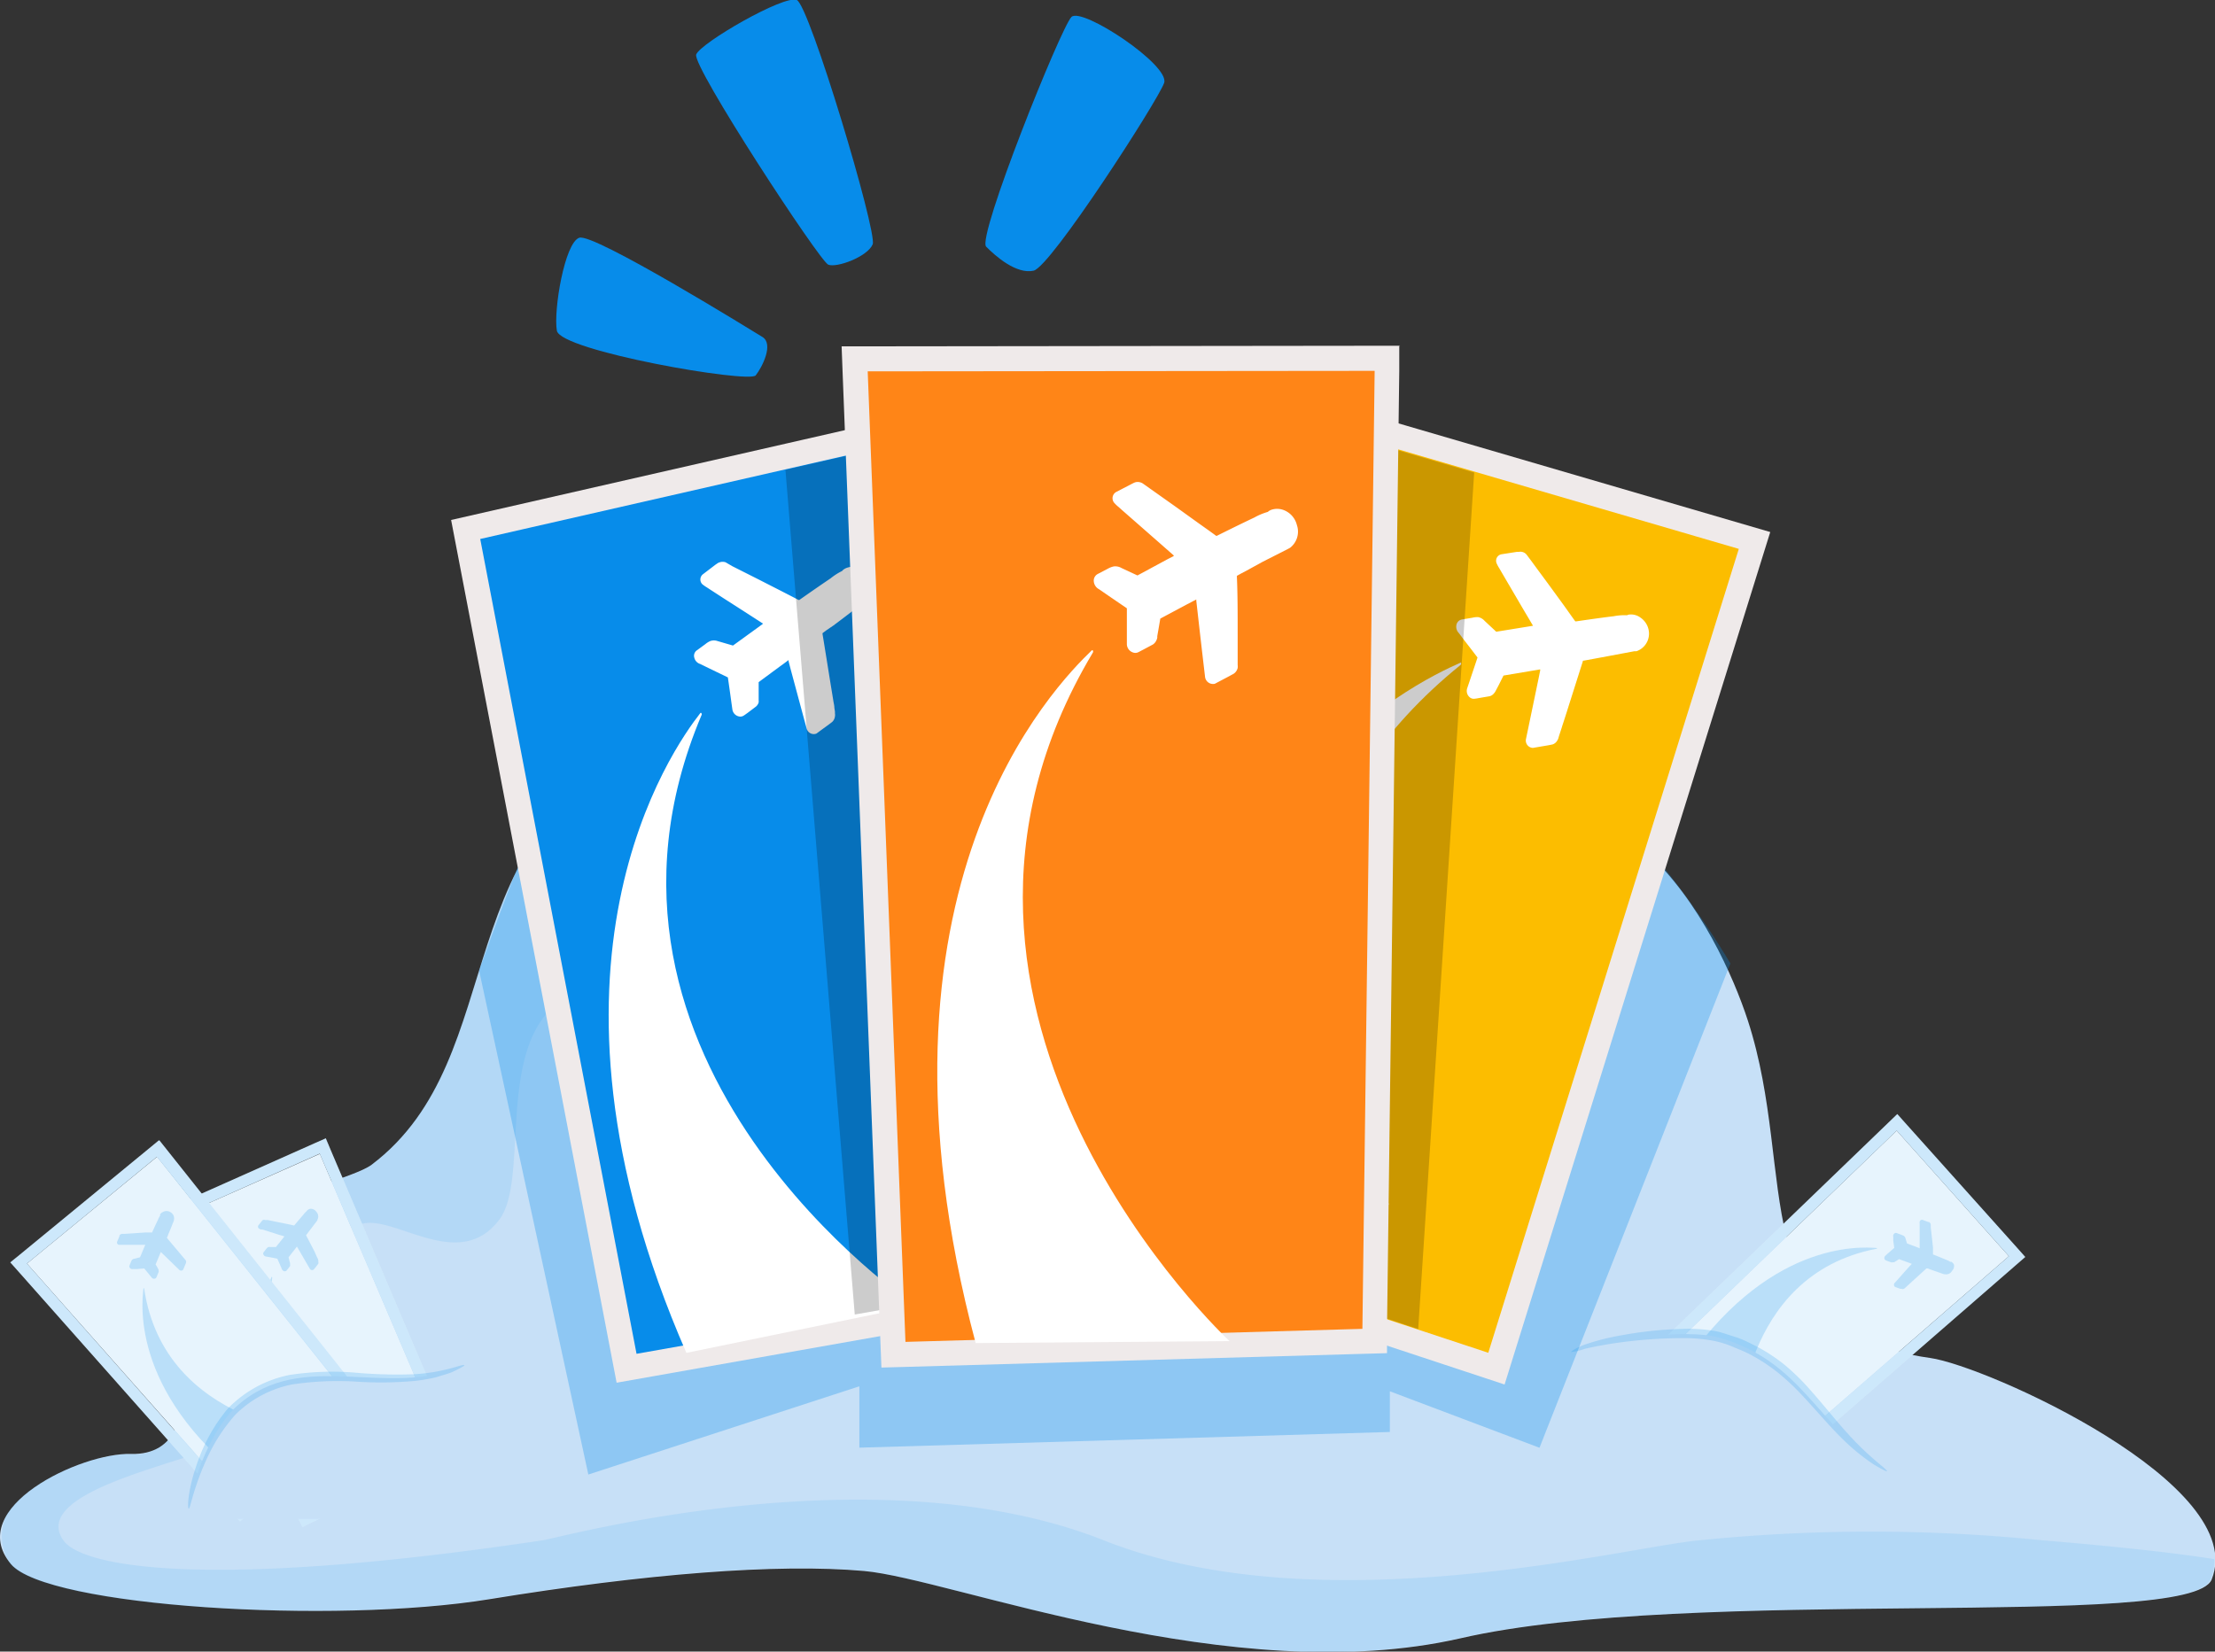 <svg xmlns="http://www.w3.org/2000/svg" viewBox="0 0 225.89 168.47"><rect x="0" y="0" width="225.89" height="168.47" fill="#333333" stroke="none"/><defs><style>.cls-1{fill:#c7e0f7;}.cls-11,.cls-2,.cls-5,.cls-9{fill:#078cea;}.cls-2,.cls-4{opacity:0.1;}.cls-3{fill:#fff;}.cls-6{opacity:0.2;}.cls-7{opacity:0.25;}.cls-8{fill:#39a3ee;}.cls-9{opacity:0.3;}.cls-10{fill:#fcbd00;}.cls-10,.cls-11{stroke:#efeaea;stroke-miterlimit:10;stroke-width:2.55px;}.cls-12{fill:#ff8517;}.cls-13{fill:#efeaea;}</style></defs><title>tickets</title><g id="Layer_2" data-name="Layer 2"><g id="WIREFRAME"><path class="cls-1" d="M1.11,159.54c-4.78-5.74,7.13-11.38,12.25-11.23,4.79.14,5.6-4.43,4.54-6.62-8.1-16.75,16.54-20.29,20-22.88,14.69-11.13,6.91-34.17,29.56-43.58,10.71-4.45,26-5.33,43.09,12.63,12.08,12.7,21.3,8.4,34.25-1,19.66-14.32,30.61,8.52,33.44,17.21,5.23,16.06-.84,31.72,18.6,34.45,5.72.8,32.62,12.89,28.71,22.6-2.12,5.26-53,.56-76.63,6-23.24,5.3-51.92-6.08-60.8-6.87s-22.33.29-38.22,2.88S4.73,163.9,1.11,159.54Z"/><path class="cls-2" d="M208.3,157.12a173.19,173.19,0,0,0-35,0c-7.45.65-38.51,8.8-60.74,0-23.15-9.18-55.25-.3-57.22,0-34.27,5.13-47,2.71-48.88,0C2.85,151.93,20.22,149,23,147.05a20.19,20.19,0,0,0,7.83-9.46c.76-1.76.76-3.76,1.49-5.53,1.35-3.23,1.3-6.5,4.72-7.25s9.88,5,13.91-.44c2.86-3.87,0-15.74,4.95-21.15L53.1,88c-5.64,10.5-5.37,23.37-15.25,30.85-3.41,2.59-28,6.13-20,22.88.86,1.78.49,5.13-2.25,6.25a5.45,5.45,0,0,1-1.43.35,8,8,0,0,1-.86,0c-3.58-.1-10.48,2.63-12.67,6.24a5.21,5.21,0,0,0,.42,5h0c3.63,4.36,32.85,6.13,48.74,3.54s29.34-3.68,38.22-2.88,37.56,12.17,60.8,6.87c23.67-5.41,74.51-.71,76.63-6a5.28,5.28,0,0,0,.37-2.06C221.82,158.41,216.09,157.77,208.3,157.12Z"/><path class="cls-3" d="M193.43,115.33l11.44,12.81-24.52,21.31-10.64-11.27,23.72-22.85m.06-1.69-.87.84L168.9,137.34l-.84.8.8.85,10.63,11.26.77.82.85-.74L205.64,129l.9-.78-.79-.89L194.3,114.55l-.81-.91Z"/><g class="cls-4"><polygon class="cls-3" points="180.34 149.45 169.71 138.18 193.43 115.33 204.87 128.14 180.34 149.45"/></g><polygon class="cls-3" points="180.34 149.45 169.71 138.18 193.43 115.33 204.87 128.14 180.34 149.45"/><g class="cls-4"><polygon class="cls-5" points="180.34 149.45 169.71 138.18 193.43 115.33 204.87 128.14 180.34 149.45"/></g><g class="cls-6"><path class="cls-5" d="M193.43,115.33l11.44,12.81-24.52,21.31-10.64-11.27,23.72-22.85m.06-1.69-.87.84L168.9,137.34l-.84.8.8.85,10.63,11.26.77.82.85-.74L205.64,129l.9-.78-.79-.89L194.3,114.55l-.81-.91Z"/></g><g class="cls-6"><path class="cls-5" d="M191.38,127.38c.05,0,.07-.08,0-.08-1.66-.12-11.28-.77-20.09,12.59l6,6.33S177.37,130.06,191.38,127.38Z"/></g><g class="cls-6"><path class="cls-5" d="M199.27,129a.76.76,0,0,0-.26-.29c-.08,0-.13,0-.13,0a1.72,1.72,0,0,0-.45-.22c-.3-.13-.76-.32-1.3-.53,0,0,0,0,0,0v-.07l0-.21,0-.43-.11-1-.12-1.07,0-.29a.31.31,0,0,0-.11-.19.16.16,0,0,0-.09-.05l-.06,0-.55-.21a.24.24,0,0,0-.32.19.8.8,0,0,0,0,.21v2.49h0l-.2-.08-1.09-.41-.17-.57A.44.44,0,0,0,194,126a.64.64,0,0,0-.19-.08l-.38-.14a.24.24,0,0,0-.27.07.33.33,0,0,0-.08.31l0,.4.1.73-.71.62-.19.18a.3.3,0,0,0-.09.34.25.25,0,0,0,.12.13l.15.06.39.14a.37.37,0,0,0,.18,0l.08,0,.05,0,.18-.11.33-.21.93.34.37.14h0l0,0-.2.21-1.52,1.71a.28.28,0,0,0,0,.43l.3.11.25.09.14,0a.29.29,0,0,0,.22,0l.09-.06.05-.05.1-.09.21-.19.4-.37,1.45-1.32s0,0,0,0l.14,0,.26.1.51.18.89.31.08,0h0a.68.68,0,0,0,.73-.34A.71.71,0,0,0,199.27,129Z"/></g><path class="cls-1" d="M160.22,138c2.94-1.47,11.85-2.47,15-1.58,8.63,2.43,10,9,17.19,13.69L178,153.6"/><g class="cls-7"><path class="cls-8" d="M192.43,150.07c0,.06-.51-.18-1.33-.68a21.34,21.34,0,0,1-3.16-2.57c-1.24-1.2-2.55-2.77-4.06-4.39a24.8,24.8,0,0,0-2.51-2.37,17.85,17.85,0,0,0-3.09-2c-.56-.28-1.14-.5-1.71-.74s-1.17-.41-1.72-.53a16.09,16.09,0,0,0-3.38-.29,47.2,47.2,0,0,0-5.89.39c-1.67.21-3,.48-3.93.69a6.24,6.24,0,0,1-1.43.34c0-.06.41-.38,1.31-.73a23.73,23.73,0,0,1,3.94-1,38.7,38.7,0,0,1,6-.63,15.85,15.85,0,0,1,3.63.25c.64.15,1.22.37,1.84.56s1.22.48,1.82.78a17.58,17.58,0,0,1,3.27,2.1,22.78,22.78,0,0,1,2.57,2.52c1.52,1.7,2.74,3.29,3.89,4.52C190.74,148.79,192.53,149.91,192.43,150.07Z"/></g><path class="cls-3" d="M32.62,117.71l12.75,29.88-14,6.66L16.92,124.67l15.7-7m.62-1.56-1.09.48-15.71,7-1.11.5.53,1.09,14.48,29.59.51,1,1-.5,14-6.66,1-.49-.44-1L33.7,117.25l-.46-1.1Z"/><g class="cls-4"><polygon class="cls-3" points="45.37 147.59 31.39 154.25 16.91 124.67 32.62 117.7 45.37 147.59"/></g><polygon class="cls-3" points="45.37 147.59 31.39 154.25 16.91 124.67 32.62 117.7 45.37 147.59"/><g class="cls-4"><polygon class="cls-5" points="45.37 147.59 31.39 154.25 16.91 124.67 32.62 117.7 45.37 147.59"/></g><g class="cls-6"><path class="cls-5" d="M32.62,117.71l12.75,29.88-14,6.66L16.92,124.67l15.7-7m.62-1.56-1.09.48-15.71,7-1.11.5.53,1.09,14.48,29.59.51,1,1-.5,14-6.66,1-.49-.44-1L33.7,117.25l-.46-1.1Z"/></g><g class="cls-6"><path class="cls-5" d="M27.76,130.32c0-.06-.05-.1-.07-.06-.63,1.55-4.19,10.5,5.82,23l7.85-3.74S26,144.48,27.76,130.32Z"/></g><g class="cls-6"><path class="cls-5" d="M31.69,123.3a.57.57,0,0,0-.35.16.44.44,0,0,0-.08.1,2.25,2.25,0,0,0-.34.37c-.21.24-.54.62-.91,1.07l0,0h-.07l-.2-.05-.43-.09-.94-.19-1.06-.22-.28,0a.28.28,0,0,0-.22,0,.27.27,0,0,0-.08.07l0,0-.37.46a.24.24,0,0,0,.08.36.91.91,0,0,0,.2.08l.13,0,.54.17,1.13.36.57.17s0,0,0,0l-.14.17-.73.91h-.59a.37.37,0,0,0-.27.06.84.84,0,0,0-.14.15l-.25.32a.22.22,0,0,0,0,.28.33.33,0,0,0,.27.17l.4.07.72.14.38.86.1.24a.34.34,0,0,0,.3.19.33.33,0,0,0,.16-.07l.1-.13.26-.33a.34.34,0,0,0,0-.17.28.28,0,0,0,0-.09v-.06l-.06-.2-.09-.38.61-.78.24-.31h0l0,0,.15.25,1.16,2a.26.26,0,0,0,.41.08l.21-.25.16-.21.09-.12a.33.33,0,0,0,0-.22l0-.1,0-.06-.05-.13-.12-.25-.22-.5L31.21,126s0,0,0,0l.09-.11.17-.23.32-.42.58-.76,0-.06h0a.69.69,0,0,0-.1-.8A.71.71,0,0,0,31.69,123.3Z"/></g><path class="cls-3" d="M16,118l20.26,25.4-11.7,10.15L2.75,128.89,16,118m.18-1.66-.92.76L2,128l-.95.77.81.91,21.85,24.65.76.87.88-.76,11.7-10.16.85-.73-.7-.88L17,117.26l-.74-.93Z"/><g class="cls-4"><polygon class="cls-3" points="36.29 143.39 24.59 153.54 2.75 128.89 16.03 117.99 36.29 143.39"/></g><polygon class="cls-3" points="36.29 143.39 24.59 153.54 2.75 128.89 16.03 117.99 36.29 143.39"/><g class="cls-4"><polygon class="cls-5" points="36.29 143.39 24.59 153.54 2.75 128.89 16.03 117.99 36.29 143.39"/></g><g class="cls-6"><path class="cls-5" d="M16,118l20.26,25.4-11.7,10.15L2.75,128.89,16,118m.18-1.66-.92.76L2,128l-.95.77.81.91,21.85,24.65.76.87.88-.76,11.7-10.16.85-.73-.7-.88L17,117.26l-.74-.93Z"/></g><g class="cls-6"><path class="cls-5" d="M14.7,131.44c0-.05-.07-.07-.07,0-.2,1.65-1.25,11.24,11.74,20.59l6.57-5.7S16.8,145.56,14.7,131.44Z"/></g><g class="cls-6"><path class="cls-5" d="M16.62,123.63a.57.57,0,0,0-.29.25.23.23,0,0,0,0,.12,2.54,2.54,0,0,0-.23.45c-.14.28-.35.74-.59,1.27a0,0,0,0,1,0,0h-.07l-.2,0-.44,0-1,.07-1.07.07-.3,0a.35.35,0,0,0-.19.1.18.18,0,0,0-.06.09l0,.06-.23.54a.24.24,0,0,0,.17.33c.07,0,.19,0,.22,0h.13l.57,0,1.19,0,.59,0s0,0,0,0l-.09.2-.45,1.07-.58.15a.39.39,0,0,0-.24.12,1.21,1.21,0,0,0-.1.19l-.15.37a.25.25,0,0,0,.06.28.34.34,0,0,0,.31.09l.4,0,.73-.06.6.73.16.2a.3.3,0,0,0,.34.1.22.22,0,0,0,.13-.1l.07-.16.16-.38a.28.28,0,0,0,0-.18l0-.09,0,0-.1-.19-.2-.34.38-.91.15-.36h0l0,0,.21.2,1.65,1.6a.27.27,0,0,0,.42,0l.13-.3.1-.25a.59.59,0,0,0,.05-.13.3.3,0,0,0,0-.23.28.28,0,0,0-.06-.09l0,0-.09-.11-.18-.21-.35-.42-1.26-1.5s0,0,0,0l.06-.14.1-.26.21-.5.35-.88,0-.07h0a.7.7,0,0,0-.31-.74A.74.74,0,0,0,16.62,123.63Z"/></g><path class="cls-1" d="M19.29,153.88c.37-3.27,2.46-8.34,4.93-10.51,6.73-5.93,15.32-.58,23.14-4.11,3.59-1.61,9.43,1.59,11.18-1.94v17.61H21.17"/><g class="cls-7"><path class="cls-8" d="M47.36,139.26c0,.07-.41.31-1.25.7-.42.18-1,.32-1.6.52a18.28,18.28,0,0,1-2.19.38,38.2,38.2,0,0,1-5.75.09,31.08,31.08,0,0,0-6.82.28A11.36,11.36,0,0,0,24,144.31,18,18,0,0,0,21,149c-1.32,2.92-1.59,4.91-1.75,4.89s-.12-2.09,1.06-5.18a17.26,17.26,0,0,1,2.9-5,12,12,0,0,1,6.29-3.45,28.49,28.49,0,0,1,7.08-.21,48.44,48.44,0,0,0,5.63.13C45.46,140,47.28,139.06,47.36,139.26Z"/></g><path class="cls-9" d="M176.47,98.28c-5.23-8.81-20.16-29.1-30.07-21.89-12.17,8.86-23.32,54-34.68,42.09C95.64,101.59,81.09,55,71,59.19,61.37,63.2,51.39,92,48.86,99L60,150.41l27.64-9v6.26l54.1-1.6v-4.15L157,147.68Z"/><path class="cls-5" d="M105.41,27.61c1.75-.39,12.68-17.35,13.31-19.15s-8.38-7.78-9.45-6.73-9.66,22.45-8.7,23.43S103.66,28,105.41,27.61Z"/><path class="cls-5" d="M89,24.92C89.47,23.65,82.55.55,81.26,0S71.44,4.38,71,5.56,83.6,26.66,84.47,27,88.47,26.19,89,24.92Z"/><path class="cls-5" d="M77.75,34.37c-1.18-.72-17.18-10.61-18.67-10.12s-2.65,7.41-2.29,9.48,19.62,5.4,20.28,4.56S78.93,35.09,77.75,34.37Z"/><polygon class="cls-10" points="152.61 139.61 109.66 125.41 134.7 42.2 178.93 55.13 152.61 139.61"/><path class="cls-3" d="M148.94,67.84c.12-.1.08-.3,0-.24-4.5,2-30.5,14-33.45,60.21L140,136.08S116.51,94.05,148.94,67.84Z"/><path class="cls-3" d="M140.57,78.24a.09.09,0,0,0-.06-.16c-3.81,1-25.81,7.2-24.29,37.63l25.47,7.14S114.14,93.42,140.57,78.24Z"/><path class="cls-3" d="M167.3,63a1.61,1.61,0,0,0-1-.32c-.24,0-.35.06-.34.08a5.81,5.81,0,0,0-1.39.1c-.87.1-2.23.29-3.81.52,0,0-.09,0-.11,0l-.11-.15-.33-.46-.71-1-1.56-2.14c-.55-.75-1.14-1.54-1.75-2.38l-.48-.64a.82.82,0,0,0-.8-.32l-.19,0-1.6.25a.67.67,0,0,0-.5.9,3.23,3.23,0,0,0,.27.51l.19.33.79,1.35,1.64,2.8c.28.46.55.93.83,1.4,0,0,0,.06,0,0l-.6.1-3.15.51-1.2-1.12a1.16,1.16,0,0,0-.64-.37,2,2,0,0,0-.58.06l-1.08.18a.69.69,0,0,0-.56.55.92.92,0,0,0,.25.84l.67.89c.41.52.82,1.06,1.23,1.6-.26.79-.54,1.61-.82,2.45l-.23.68a.85.85,0,0,0,.27.94.63.63,0,0,0,.44.14,4.23,4.23,0,0,0,.46-.07l1.11-.19a.81.81,0,0,0,.42-.26,1.16,1.16,0,0,0,.16-.21l.07-.13.27-.51.5-1,2.68-.45,1.06-.18s0,0,0,0l0,.12-.16.79c-.44,2.13-.87,4.19-1.28,6.16a.75.75,0,0,0,.7.94l.88-.15.71-.12.4-.08a.85.85,0,0,0,.48-.38,1,1,0,0,0,.13-.27l.05-.18.12-.37c.08-.24.16-.48.23-.72.16-.48.31-.95.46-1.42.58-1.84,1.13-3.56,1.63-5.14,0-.06,0-.07.09-.07l.39-.07.76-.14,1.45-.27,2.56-.48.22,0v0a1.9,1.9,0,0,0,1.28-1.81A2,2,0,0,0,167.3,63Z"/><polygon class="cls-11" points="108.07 131.76 63.9 139.57 47.49 54.01 92.94 43.64 108.07 131.76"/><path class="cls-3" d="M71.55,72.93c.06-.13-.06-.29-.13-.19C68.63,76.31,52.74,98.51,70,138l23.33-4.79S56.52,108.52,71.55,72.93Z"/><path class="cls-3" d="M87.22,57.84a1.71,1.71,0,0,0-1.06.17c-.2.12-.28.22-.27.23A6,6,0,0,0,84.7,59c-.73.49-1.86,1.27-3.17,2.19a.11.11,0,0,1-.11,0l-.17-.09-.5-.26-1.07-.55-2.35-1.2-2.64-1.33L74,57.36a.92.92,0,0,0-.61,0,.79.79,0,0,0-.26.13l-.15.1-1.31,1a.68.68,0,0,0-.05,1,3.88,3.88,0,0,0,.47.33l.32.21,1.31.85,2.74,1.76,1.36.88s0,0,0,0l-.49.36-2.58,1.87-1.58-.46a1.13,1.13,0,0,0-.73,0,2,2,0,0,0-.5.31l-.89.65a.68.68,0,0,0-.24.75.88.88,0,0,0,.6.63l1,.49,1.82.88c.12.82.24,1.68.36,2.56l.1.71a.85.85,0,0,0,.67.71.62.62,0,0,0,.46-.07c.14-.08.34-.24.38-.26l.9-.68a.9.9,0,0,0,.27-.42,2.17,2.17,0,0,0,0-.25v-.73l0-1.09,2.18-1.61c.3-.21.59-.43.87-.64,0,0,0,0,0,0l0,.12.2.77c.57,2.11,1.11,4.14,1.64,6.08a.75.75,0,0,0,1,.53l.72-.53.59-.43.32-.25a.92.92,0,0,0,.26-.55.9.9,0,0,0,0-.3l0-.19-.06-.38c0-.26-.08-.51-.11-.75q-.12-.75-.24-1.47c-.31-1.91-.59-3.69-.86-5.33,0,0,0-.08.05-.1l.32-.24L85,63.8l1.18-.89,2.06-1.58.18-.14h0A1.9,1.9,0,0,0,88.7,59,2,2,0,0,0,87.22,57.84Z"/><polygon class="cls-6" points="134.76 43.64 110.01 122.09 95.19 44.48 80.1 47.92 87.17 134.09 110.12 130.03 109.66 124.01 144.63 135.57 150.34 48.2 134.76 43.64"/><polygon class="cls-12" points="87.16 36.56 141.48 36.51 140.2 136.79 91.11 138.19 87.16 36.56"/><path class="cls-13" d="M140.19,37.79l-1.25,97.76-46.6,1.33-3.85-99,51.7-.05m2.59-2.56h-2.59l-51.71.06H85.83l.1,2.65,3.86,99,.1,2.52,2.52-.07L139,138.1l2.45-.07,0-2.45,1.25-97.76,0-2.59Z"/><path class="cls-3" d="M111.45,66.57c.08-.13,0-.32-.12-.22C107.74,69.83,87.12,90.49,99.5,137l25.89-.2S89.42,103.42,111.45,66.57Z"/><path class="cls-3" d="M130.83,52a1.87,1.87,0,0,0-1.17,0c-.25.1-.35.19-.34.21a6.39,6.39,0,0,0-1.4.58c-.87.41-2.23,1.07-3.79,1.85a.12.12,0,0,1-.13,0l-.16-.12-.51-.37-1.07-.76-2.35-1.69-2.64-1.87-.72-.51a1,1,0,0,0-.65-.15,1.05,1.05,0,0,0-.3.1l-.18.09-1.58.82a.73.73,0,0,0-.22,1.1,3.49,3.49,0,0,0,.46.44l.31.28,1.29,1.13,2.68,2.35,1.34,1.18s0,.05,0,.06l-.59.3L116,58.7l-1.63-.76a1.25,1.25,0,0,0-.79-.16A2.11,2.11,0,0,0,113,58l-1.07.56a.77.77,0,0,0-.38.77,1,1,0,0,0,.54.78l1,.69,1.83,1.25c0,.91,0,1.87,0,2.83v.79a.91.91,0,0,0,.61.88.69.69,0,0,0,.51,0c.16-.07.4-.21.45-.23l1.09-.58a1,1,0,0,0,.35-.42,1.07,1.07,0,0,0,.09-.27l0-.16.11-.62.2-1.17,2.62-1.4,1.05-.55a0,0,0,0,1,0,0l0,.13.1.88q.4,3.56.79,6.85a.82.82,0,0,0,1,.74l.87-.46.7-.37c.13-.08.2-.1.39-.22a1,1,0,0,0,.37-.56,1.39,1.39,0,0,0,0-.32v-.64c0-.28,0-.55,0-.83,0-.55,0-1.1,0-1.63,0-2.12,0-4.1-.08-5.91a.1.1,0,0,1,.07-.11l.38-.21.75-.4,1.42-.78L131.34,56l.22-.12v0a2.08,2.08,0,0,0,.7-2.32A2.19,2.19,0,0,0,130.83,52Z"/></g></g></svg>